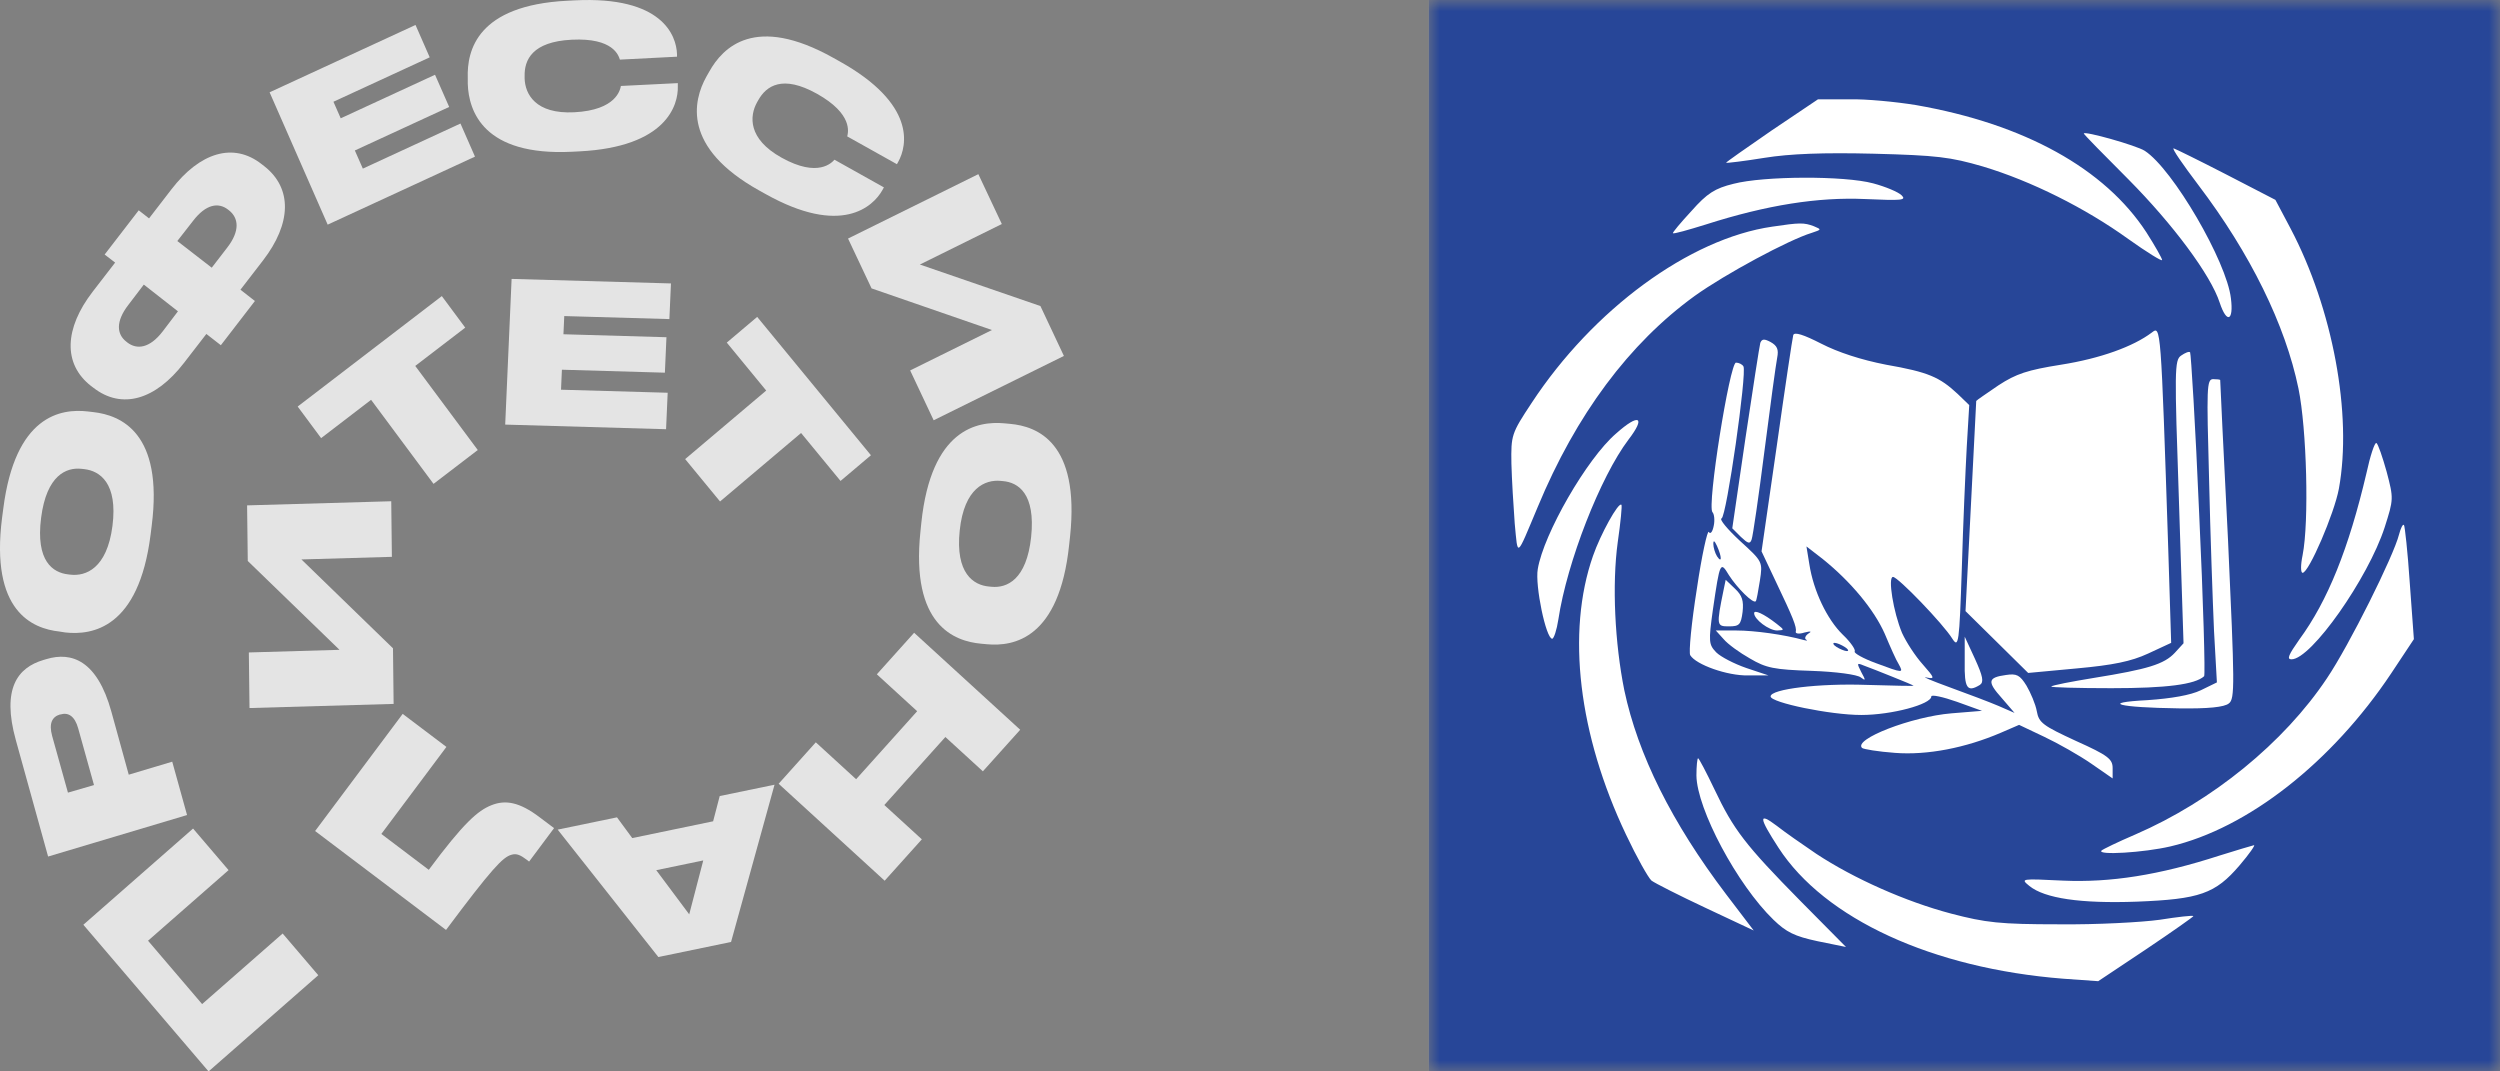 <svg width="112" height="48" viewBox="0 0 112 48" fill="none" xmlns="http://www.w3.org/2000/svg">
<rect x="0" y="0" width="112" height="48" fill="#808080" stroke="none"/>
<g clip-path="url(#clip0_270_29)">
<mask id="mask0_270_29" style="mask-type:luminance" maskUnits="userSpaceOnUse" x="64" y="0" width="48" height="48">
<path d="M112 0H64V48H112V0Z" fill="white"/>
</mask>
<g mask="url(#mask0_270_29)">
<path d="M110.154 52.985H64V0H110.154V52.985Z" fill="white"/>
<path d="M64 24V48H88H112V24V0H88H64V24ZM85.84 4.708C90.695 5.557 94.295 7.551 96.16 10.412C96.548 11.021 96.862 11.575 96.862 11.649C96.862 11.723 96.178 11.299 95.348 10.708C93.428 9.323 90.991 8.105 88.831 7.458C87.372 7.034 86.781 6.96 83.939 6.886C81.705 6.831 80.191 6.886 79.046 7.071C78.141 7.218 77.366 7.311 77.329 7.292C77.311 7.274 78.234 6.628 79.36 5.852L81.446 4.449H82.831C83.588 4.431 84.935 4.56 85.84 4.708ZM96.086 6.757C97.341 7.569 99.76 11.723 99.945 13.366C100.074 14.382 99.76 14.511 99.446 13.569C99.04 12.314 97.341 10.043 95.366 8.049C94.258 6.942 93.354 6.018 93.354 5.982C93.354 5.852 95.717 6.517 96.086 6.757ZM99.723 7.809L101.938 8.954L102.622 10.246C104.505 13.828 105.391 18.554 104.782 21.895C104.578 23.003 103.434 25.662 103.157 25.662C103.065 25.662 103.065 25.311 103.157 24.868C103.452 23.372 103.342 19.218 102.972 17.409C102.382 14.548 100.812 11.354 98.486 8.289C97.803 7.385 97.286 6.646 97.379 6.646C97.452 6.665 98.505 7.182 99.723 7.809ZM83.92 8.215C84.474 8.363 85.046 8.603 85.194 8.751C85.415 8.972 85.212 8.991 83.551 8.917C81.465 8.825 79.175 9.175 76.406 10.062C75.631 10.302 74.985 10.486 74.948 10.449C74.911 10.431 75.299 9.969 75.778 9.452C76.48 8.658 76.831 8.437 77.662 8.234C79.009 7.883 82.628 7.865 83.92 8.215ZM81.261 10.135C81.612 10.283 81.612 10.283 81.169 10.431C80.135 10.745 77.292 12.277 75.926 13.255C72.991 15.379 70.609 18.572 68.892 22.708C67.914 25.034 68.006 24.979 67.859 23.446C67.803 22.689 67.729 21.471 67.711 20.769C67.692 19.495 67.711 19.422 68.615 18.055C71.366 13.865 75.686 10.689 79.397 10.154C80.634 9.969 80.819 9.969 81.261 10.135ZM97.138 24.609L97.268 28.8L96.234 29.28C95.477 29.631 94.665 29.797 93.04 29.945L90.862 30.148L89.459 28.763L88.055 27.378L88.295 22.689C88.425 20.105 88.535 17.982 88.535 17.963C88.554 17.926 88.997 17.631 89.532 17.262C90.326 16.745 90.825 16.578 92.338 16.338C94.092 16.061 95.569 15.526 96.4 14.899C96.806 14.585 96.806 14.529 97.138 24.609ZM84.492 16.338C86.394 16.671 86.892 16.892 87.705 17.649L88.222 18.148L88.111 20.012C88.055 21.046 87.945 23.502 87.889 25.477C87.778 28.855 87.742 29.04 87.465 28.615C87.058 27.951 85.028 25.846 84.806 25.846C84.566 25.846 84.825 27.434 85.212 28.357C85.397 28.763 85.803 29.391 86.135 29.76C86.689 30.388 86.689 30.425 86.302 30.351C86.061 30.295 86.541 30.498 87.354 30.794C88.166 31.089 89.145 31.459 89.532 31.625L90.252 31.939L89.68 31.274C89.015 30.535 89.052 30.351 89.865 30.24C90.345 30.166 90.492 30.24 90.788 30.72C90.972 31.034 91.194 31.551 91.249 31.865C91.341 32.382 91.526 32.511 93.003 33.194C94.443 33.84 94.646 34.006 94.646 34.412V34.874L93.686 34.209C93.151 33.84 92.209 33.305 91.582 33.009L90.455 32.474L89.643 32.825C88.055 33.508 86.338 33.84 84.898 33.729C84.141 33.674 83.477 33.563 83.421 33.508C83.015 33.12 85.637 32.105 87.428 31.957L88.794 31.846L87.668 31.44C87.04 31.218 86.523 31.108 86.523 31.2C86.523 31.551 84.751 32.031 83.385 32.031C82 32.031 79.323 31.477 79.323 31.2C79.323 30.868 81.501 30.609 83.606 30.683C84.806 30.72 85.748 30.738 85.729 30.72C85.711 30.701 85.286 30.517 84.769 30.314C84.271 30.111 83.698 29.889 83.495 29.815C83.181 29.686 83.181 29.705 83.385 30.111C83.588 30.48 83.588 30.517 83.366 30.351C83.219 30.221 82.24 30.092 81.169 30.055C79.471 30 79.12 29.926 78.4 29.502C77.939 29.243 77.403 28.855 77.219 28.634L76.868 28.246H77.791C78.603 28.246 79.932 28.431 80.8 28.671C80.948 28.708 81.003 28.708 80.911 28.652C80.837 28.615 80.874 28.486 81.003 28.394C81.188 28.283 81.132 28.265 80.837 28.338C80.615 28.412 80.431 28.394 80.449 28.302C80.505 28.099 80.32 27.655 79.563 26.068L78.917 24.701L79.6 19.975C79.969 17.354 80.302 15.139 80.338 15.009C80.394 14.861 80.8 14.991 81.594 15.397C82.351 15.785 83.366 16.117 84.492 16.338ZM79.618 16.025C79.563 16.302 79.305 18.185 79.046 20.215C78.788 22.246 78.529 24.018 78.474 24.166C78.4 24.388 78.308 24.351 77.994 24.055L77.606 23.668L78.197 19.625C78.529 17.409 78.825 15.489 78.862 15.36C78.935 15.175 79.046 15.175 79.323 15.323C79.618 15.489 79.692 15.655 79.618 16.025ZM98.523 23.021C98.708 26.954 98.8 30.24 98.745 30.295C98.338 30.665 97.065 30.831 94.591 30.831C93.058 30.831 91.859 30.794 91.895 30.757C91.932 30.701 92.8 30.535 93.815 30.369C96.215 29.982 96.954 29.76 97.434 29.243L97.822 28.819L97.618 22.486C97.415 16.578 97.415 16.135 97.711 15.932C97.895 15.803 98.08 15.729 98.117 15.785C98.154 15.822 98.357 19.089 98.523 23.021ZM78.105 16.412C78.271 16.689 77.348 23.151 77.126 23.225C77.015 23.262 77.385 23.705 77.939 24.221C78.972 25.163 78.972 25.163 78.843 26.012C78.769 26.474 78.695 26.898 78.659 26.935C78.548 27.065 77.828 26.345 77.459 25.772C77.071 25.126 77.052 25.163 76.739 27.305C76.535 28.763 76.554 28.874 76.886 29.225C77.089 29.428 77.698 29.741 78.234 29.926L79.231 30.259H78.308C77.385 30.277 75.981 29.779 75.723 29.354C75.649 29.243 75.778 27.895 76.019 26.381C76.24 24.868 76.499 23.723 76.554 23.834C76.628 23.945 76.72 23.834 76.775 23.557C76.831 23.299 76.794 23.021 76.72 22.948C76.462 22.689 77.495 16.246 77.772 16.246C77.901 16.246 78.049 16.32 78.105 16.412ZM99.465 17.021C99.465 17.058 99.612 20.271 99.815 24.185C100.111 30.665 100.129 31.311 99.852 31.514C99.649 31.68 98.929 31.754 97.618 31.735C94.886 31.698 94.055 31.477 96.215 31.366C97.286 31.292 98.135 31.145 98.597 30.923L99.317 30.572L99.188 28.265C99.132 26.991 99.022 23.926 98.966 21.452C98.855 17.372 98.855 16.985 99.151 16.985C99.317 16.985 99.446 17.003 99.465 17.021ZM72.954 19.698C71.698 21.36 70.203 25.181 69.815 27.748C69.742 28.228 69.612 28.615 69.538 28.615C69.261 28.615 68.763 26.234 68.892 25.495C69.151 23.926 71.089 20.548 72.4 19.422C73.434 18.498 73.748 18.665 72.954 19.698ZM106.923 21.139C107.237 22.338 107.237 22.357 106.831 23.631C106.092 25.901 103.545 29.538 102.658 29.538C102.437 29.538 102.529 29.335 103.009 28.652C104.283 26.917 105.225 24.572 106.018 21.194C106.185 20.419 106.388 19.809 106.462 19.846C106.535 19.883 106.738 20.474 106.923 21.139ZM72.474 24.295C72.215 26.197 72.345 28.819 72.769 30.923C73.379 33.803 74.892 36.849 77.329 40.062L78.566 41.686L76.406 40.671C75.225 40.117 74.135 39.563 73.988 39.452C73.84 39.323 73.323 38.4 72.843 37.385C70.72 32.917 70.166 28.338 71.366 24.905C71.698 23.945 72.511 22.468 72.64 22.615C72.677 22.634 72.603 23.409 72.474 24.295ZM107.957 26.105L108.142 28.634L107.126 30.166C104.468 34.154 100.702 37.108 97.231 37.92C96.049 38.197 93.926 38.326 94.148 38.105C94.203 38.049 94.886 37.717 95.662 37.385C99.114 35.889 102.326 33.268 104.246 30.388C105.243 28.911 107.237 24.905 107.477 23.945C107.551 23.668 107.643 23.465 107.698 23.52C107.735 23.557 107.865 24.72 107.957 26.105ZM78.068 27.415C77.994 27.988 77.92 28.061 77.459 28.061C76.905 28.061 76.886 28.043 77.219 26.419L77.311 25.975L77.735 26.381C78.049 26.677 78.123 26.917 78.068 27.415ZM79.6 27.951C79.951 28.228 79.951 28.228 79.618 28.246C79.249 28.246 78.585 27.748 78.585 27.471C78.585 27.305 79.009 27.489 79.6 27.951ZM88.701 30.683C88.129 31.034 88 30.831 88.019 29.668V28.523L88.48 29.52C88.831 30.295 88.886 30.554 88.701 30.683ZM76.812 35.372C77.662 37.163 78.178 37.846 80.671 40.375L82.701 42.425L81.428 42.166C80.394 41.945 80.025 41.76 79.452 41.206C77.828 39.637 76.019 36.24 76 34.745C76 34.32 76.037 33.969 76.074 33.969C76.111 33.969 76.443 34.597 76.812 35.372ZM81.372 38.252C83.052 39.36 85.379 40.394 87.409 40.929C88.96 41.335 89.588 41.409 92.246 41.409C93.926 41.428 95.957 41.317 96.751 41.206C97.563 41.077 98.228 41.003 98.265 41.04C98.283 41.059 97.341 41.723 96.16 42.517L94 43.957L92.431 43.846C86.579 43.385 81.742 41.169 79.674 37.975C78.788 36.609 78.769 36.369 79.6 36.997C79.951 37.274 80.745 37.828 81.372 38.252ZM100.332 38.769C99.243 40.043 98.541 40.283 95.735 40.394C93.206 40.486 91.6 40.246 90.917 39.692C90.511 39.36 90.529 39.36 92.431 39.452C94.535 39.545 96.714 39.212 99.446 38.326C100.203 38.086 100.905 37.883 100.978 37.865C101.052 37.846 100.775 38.252 100.332 38.769Z" fill="#274698"/>
<path d="M81.058 25.274C81.243 26.474 81.852 27.748 82.554 28.431C82.905 28.763 83.145 29.114 83.089 29.188C83.052 29.262 83.477 29.502 84.031 29.705C85.268 30.166 85.286 30.166 85.065 29.76C84.954 29.594 84.677 28.966 84.437 28.394C83.957 27.305 82.905 26.049 81.668 25.052L80.929 24.48L81.058 25.274Z" fill="#274698"/>
<path d="M82.277 28.985C82.425 29.077 82.646 29.169 82.738 29.169C82.849 29.169 82.794 29.077 82.646 28.985C82.498 28.892 82.295 28.8 82.185 28.8C82.092 28.8 82.129 28.892 82.277 28.985Z" fill="#274698"/>
<path d="M76.757 24.369C76.757 24.517 76.831 24.775 76.923 24.923C77.145 25.255 77.145 24.96 76.923 24.462C76.812 24.221 76.757 24.185 76.757 24.369Z" fill="#274698"/>
</g>
</g>
<g clip-path="url(#clip1_270_29)">
<path d="M3.734 41.429L9.344 48L14.259 43.69L12.663 41.821L9.055 44.983L6.632 42.144L10.24 38.982L8.649 37.119L3.734 41.429Z" fill="#E4E4E4"/>
<path d="M5.768 34.706L7.716 34.123L8.38 36.514L2.155 38.373L0.708 33.153C0.066 30.837 0.796 29.908 1.947 29.567L2.082 29.527C3.21 29.189 4.354 29.587 4.988 31.878L5.768 34.706ZM4.211 35.171L3.502 32.628C3.35 32.081 3.058 31.904 2.714 32.007H2.689C2.335 32.114 2.183 32.404 2.335 32.967L3.044 35.51L4.211 35.171Z" fill="#E4E4E4"/>
<path d="M0.146 22.795C0.677 18.608 2.726 18.295 3.932 18.433L4.189 18.463C5.387 18.601 7.335 19.363 6.795 23.561L6.745 23.962C6.214 28.159 4.12 28.467 2.923 28.334L2.657 28.292C1.458 28.159 -0.446 27.395 0.094 23.188L0.146 22.795ZM3.661 21.004C2.981 20.927 2.089 21.275 1.842 23.195C1.591 25.149 2.374 25.656 3.054 25.733L3.157 25.745C3.83 25.823 4.791 25.481 5.038 23.563C5.284 21.644 4.473 21.098 3.782 21.018L3.661 21.004Z" fill="#E4E4E4"/>
<path d="M4.688 11.403L6.215 9.422L6.677 9.784L7.683 8.479C8.946 6.839 10.451 6.354 11.723 7.355L11.833 7.44C13.114 8.439 13.052 10.022 11.783 11.668L10.772 12.979L11.42 13.485L9.894 15.466L9.245 14.961L8.236 16.266C6.968 17.912 5.46 18.365 4.18 17.368L4.075 17.289C2.809 16.299 2.889 14.707 4.151 13.069L5.158 11.764L4.688 11.403ZM5.751 13.658C5.175 14.403 5.228 14.972 5.659 15.306L5.699 15.339C6.135 15.678 6.707 15.601 7.283 14.854L7.972 13.947L6.443 12.75L5.751 13.658ZM9.486 11.993L10.184 11.087C10.76 10.34 10.692 9.763 10.257 9.422L10.216 9.39C9.786 9.055 9.226 9.144 8.652 9.891L7.944 10.798L9.486 11.993Z" fill="#E4E4E4"/>
<path d="M18.615 1.118L19.251 2.568L14.938 4.558L15.264 5.3L19.489 3.349L20.123 4.791L15.897 6.741L16.255 7.554L20.629 5.534L21.279 7.017L14.68 10.064L12.078 4.135L18.615 1.118Z" fill="#E4E4E4"/>
<path d="M25.628 6.798C21.664 6.996 20.996 4.988 20.956 3.753V3.498C20.913 2.255 21.384 0.238 25.41 0.033L25.748 0.016C29.67 -0.182 30.302 1.59 30.33 2.426V2.54L27.771 2.671C27.712 2.496 27.486 1.684 25.612 1.779C23.841 1.868 23.487 2.685 23.503 3.412V3.517C23.526 4.217 23.991 5.118 25.725 5.03C27.626 4.934 27.787 4.004 27.815 3.851L30.366 3.724V3.864C30.394 4.714 29.849 6.585 25.961 6.781L25.628 6.798Z" fill="#E4E4E4"/>
<path d="M34.01 8.533C30.561 6.61 31.041 4.521 31.647 3.433L31.773 3.211C32.382 2.118 33.825 0.631 37.327 2.589L37.621 2.753C41.034 4.659 40.651 6.517 40.237 7.257L40.182 7.356L37.956 6.111C37.996 5.936 38.227 5.111 36.597 4.199C35.049 3.335 34.327 3.85 33.969 4.49L33.917 4.582C33.574 5.198 33.499 6.218 35.01 7.061C36.663 7.984 37.281 7.269 37.384 7.155L39.599 8.395L39.53 8.519C39.112 9.266 37.683 10.589 34.3 8.694L34.01 8.533Z" fill="#E4E4E4"/>
<path d="M44.439 14.785L39.046 12.92L37.992 10.687L43.83 7.802L44.882 10.036L41.21 11.851L46.611 13.711L47.663 15.946L41.828 18.828L40.775 16.595L44.439 14.785Z" fill="#E4E4E4"/>
<path d="M47.897 24.416C47.456 28.614 45.417 28.973 44.215 28.862L43.956 28.838C42.755 28.729 40.793 28.012 41.236 23.811L41.276 23.418C41.719 19.206 43.795 18.856 44.996 18.965L45.255 18.989C46.462 19.099 48.382 19.811 47.94 24.023L47.897 24.416ZM44.424 26.288C45.106 26.351 45.989 25.98 46.195 24.058C46.4 22.101 45.607 21.609 44.927 21.553L44.822 21.543C44.149 21.482 43.196 21.845 42.995 23.767C42.793 25.69 43.616 26.216 44.307 26.277L44.424 26.288Z" fill="#E4E4E4"/>
<path d="M45.705 32.693L44.033 34.555L42.353 33.018L39.617 36.065L41.298 37.602L39.633 39.456L34.883 35.112L36.548 33.256L38.354 34.909L41.089 31.862L39.282 30.209L40.953 28.348L45.705 32.693Z" fill="#E4E4E4"/>
<path d="M28.325 37.546L31.948 36.794L32.243 35.663L34.699 35.155L32.751 42.2L29.494 42.875L24.984 37.167L27.641 36.617L28.325 37.546ZM30.877 40.962L31.506 38.547L29.4 38.984L30.877 40.962Z" fill="#E4E4E4"/>
<path d="M17.084 37.361L19.209 38.968C20.77 36.869 21.404 36.316 22.017 36.073C22.629 35.83 23.256 35.913 24.188 36.623L24.822 37.1L23.704 38.599L23.602 38.52C23.325 38.312 23.145 38.219 22.907 38.295C22.525 38.401 22.022 38.928 19.982 41.661L14.117 37.23L18.04 31.982L19.999 33.462L17.084 37.361Z" fill="#E4E4E4"/>
<path d="M13.504 25.063L17.606 29.044L17.634 31.535L11.178 31.72L11.148 29.23L15.21 29.112L11.1 25.132L11.07 22.641L17.528 22.456L17.556 24.946L13.504 25.063Z" fill="#E4E4E4"/>
<path d="M16.625 17.912L14.386 19.628L13.336 18.213L19.794 13.265L20.842 14.678L18.603 16.394L21.404 20.161L19.422 21.677L16.625 17.912Z" fill="#E4E4E4"/>
<path d="M30.059 12.698L29.988 14.295L25.279 14.16L25.242 14.975L29.857 15.108L29.787 16.696L25.173 16.563L25.134 17.459L29.912 17.595L29.84 19.229L22.633 19.022L22.92 12.495L30.059 12.698Z" fill="#E4E4E4"/>
<path d="M34.326 17.497L32.56 15.348L33.922 14.197L39.018 20.395L37.656 21.546L35.888 19.398L32.258 22.466L30.695 20.567L34.326 17.497Z" fill="#E4E4E4"/>
</g>
<defs>
<clipPath id="clip0_270_29">
<rect width="48" height="48" fill="white" transform="translate(64)"/>
</clipPath>
<clipPath id="clip1_270_29">
<rect width="48" height="48" fill="white"/>
</clipPath>
</defs>
</svg>
